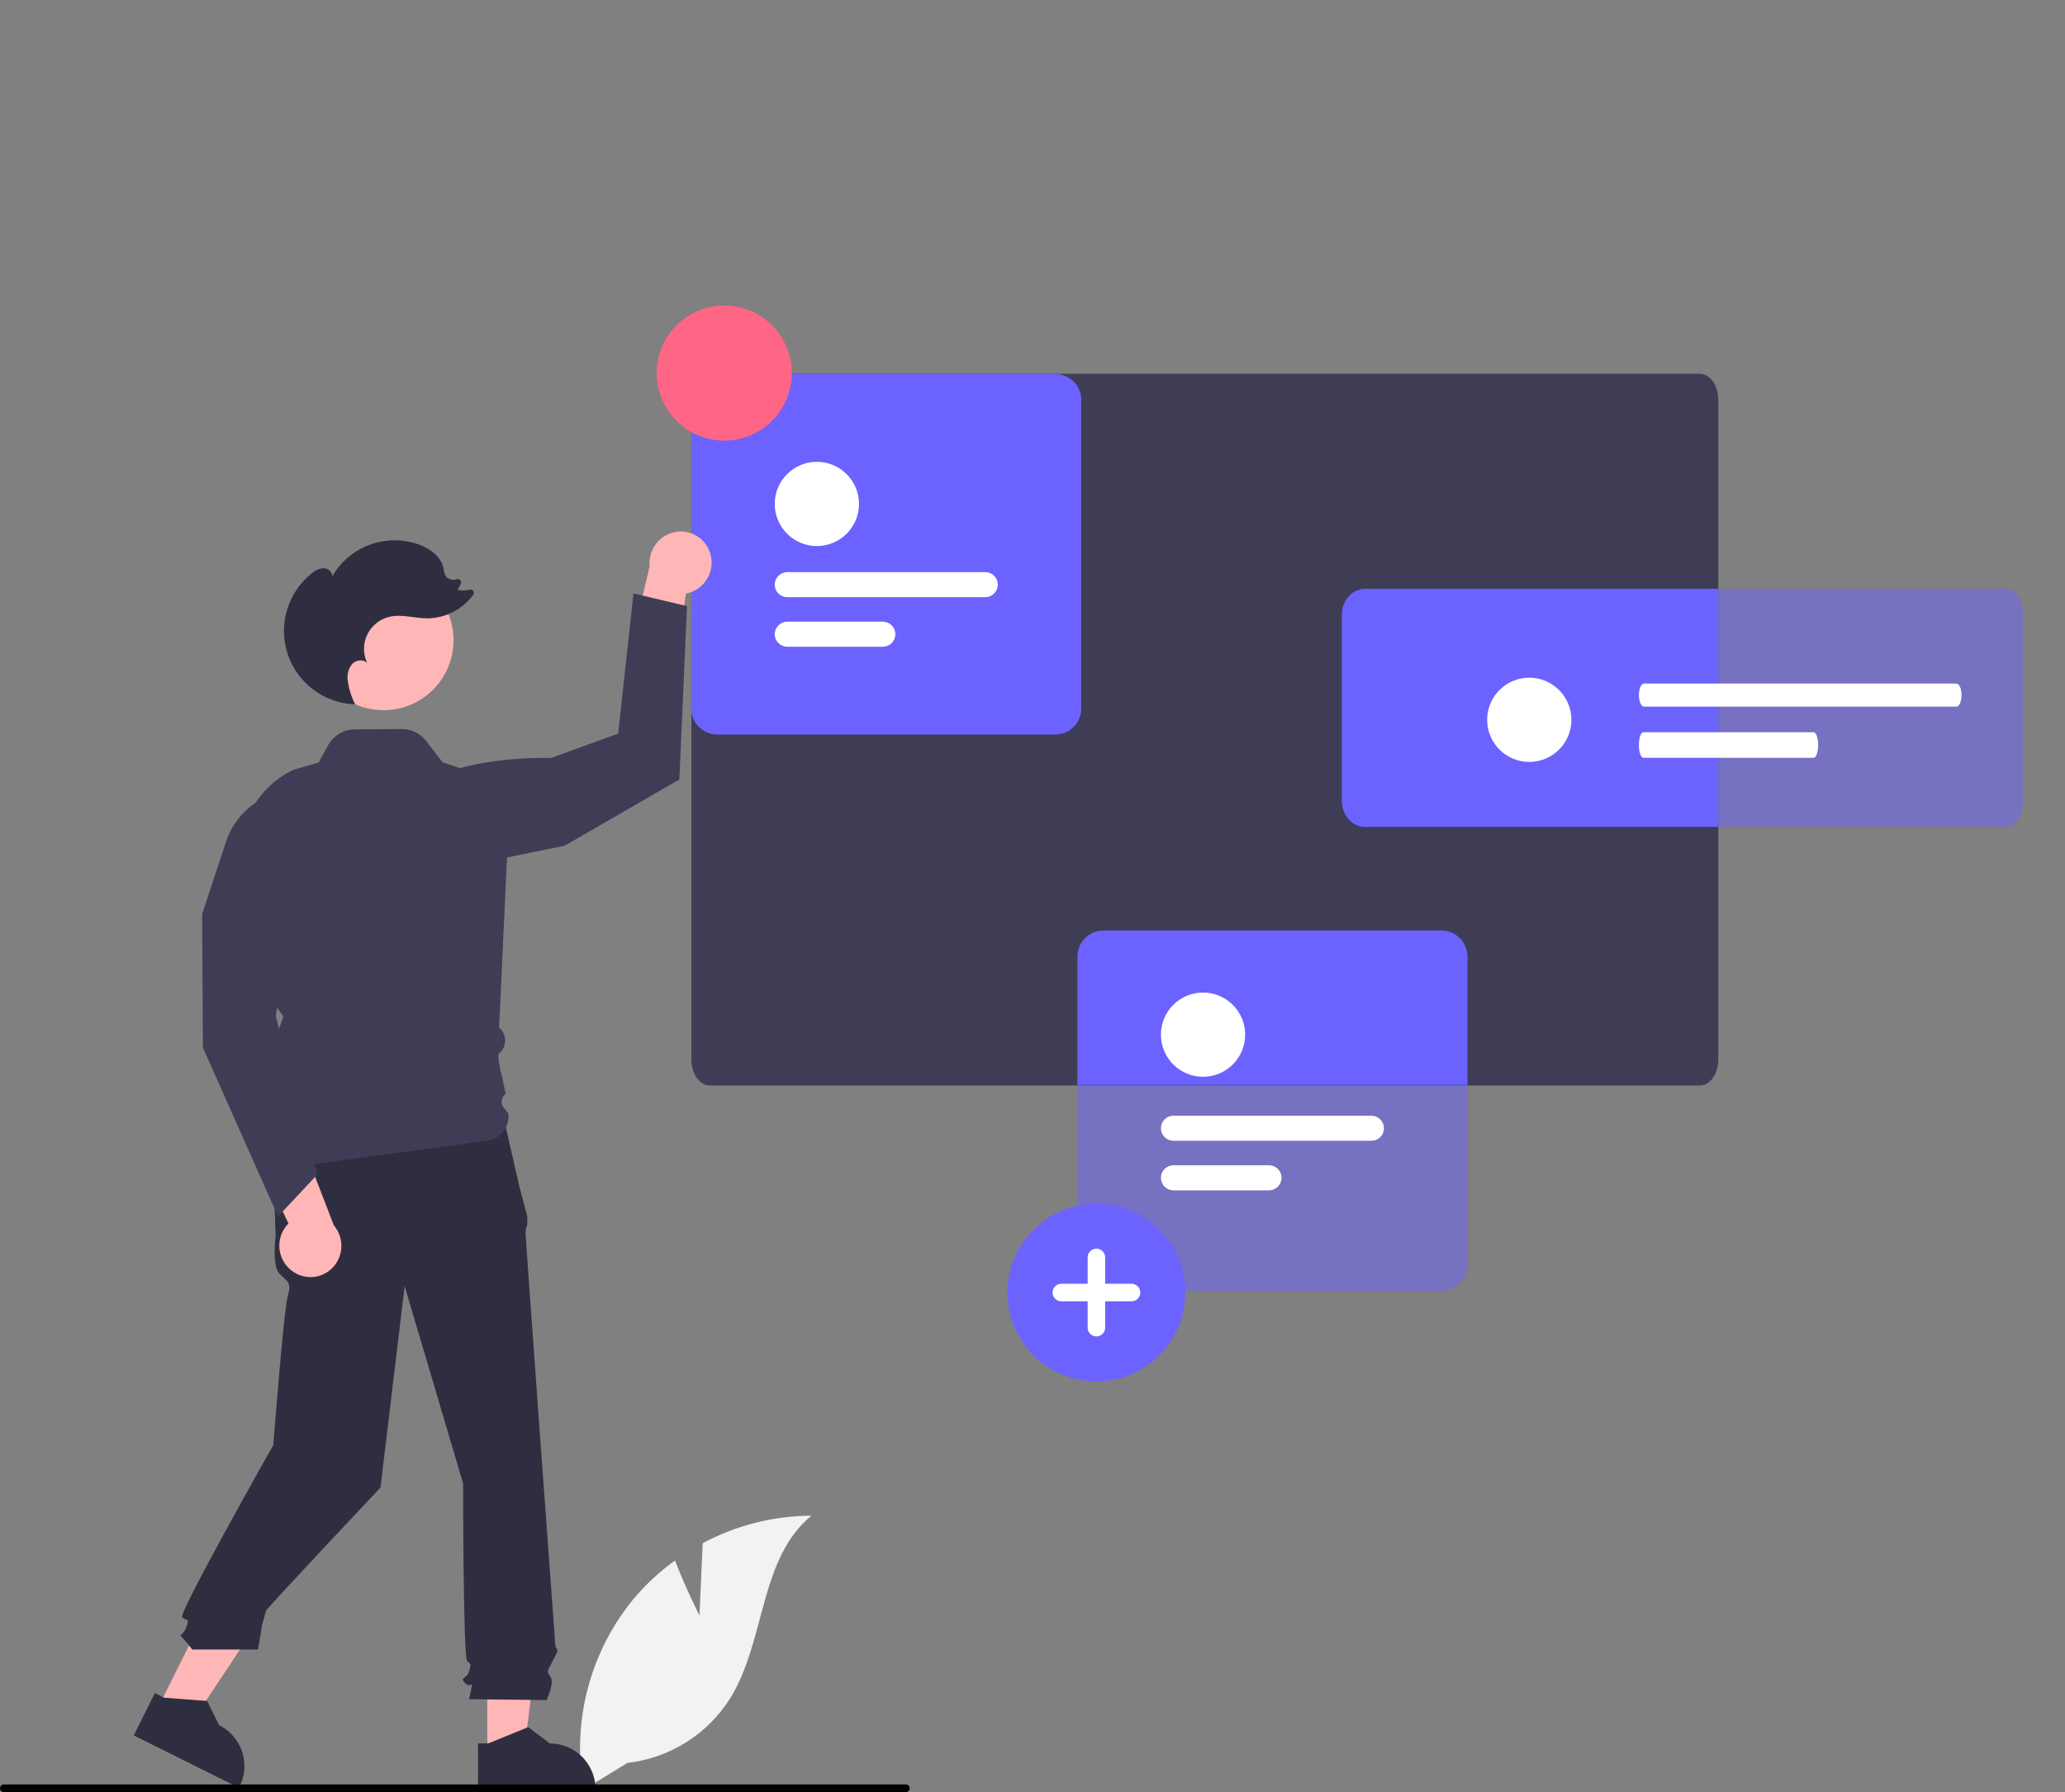 <svg width="864" height="750" viewBox="0 0 864 750" fill="none" xmlns="http://www.w3.org/2000/svg">
<rect x="0" y="0" width="864" height="750" fill="#808080" stroke="none"/>
<g clip-path="url(#clip0_11_229)">
<path opacity="0.5" d="M839.768 346.071H568.089C566.324 346.068 564.63 344.923 563.382 342.887C562.133 340.85 561.431 338.09 561.429 335.21V257.29C561.431 254.41 562.133 251.649 563.382 249.613C564.631 247.577 566.324 246.432 568.089 246.429H839.768C841.534 246.432 843.227 247.577 844.476 249.613C845.724 251.649 846.427 254.41 846.429 257.29V335.21C846.427 338.09 845.724 340.85 844.476 342.887C843.227 344.923 841.534 346.068 839.768 346.071Z" fill="#6C63FF"/>
<path d="M292.66 676.035L294.003 645.826C308.009 638.34 323.63 634.386 339.511 634.307C317.654 652.176 320.386 686.622 305.567 710.652C300.888 718.112 294.591 724.422 287.141 729.117C279.691 733.812 271.281 736.77 262.532 737.772L244.242 748.971C241.732 734.979 242.286 720.61 245.864 706.853C249.442 693.096 255.96 680.278 264.969 669.283C270.085 663.164 275.95 657.715 282.427 653.062C286.807 664.613 292.66 676.035 292.66 676.035Z" fill="#F2F2F2"/>
<path d="M711.236 156.429H296.988C294.947 156.429 292.989 157.573 291.545 159.61C290.101 161.646 289.288 164.409 289.286 167.292V443.409C289.288 446.293 290.1 449.058 291.544 451.097C292.988 453.136 294.946 454.283 296.988 454.286H711.236C713.276 454.28 715.232 453.132 716.674 451.093C718.116 449.054 718.927 446.291 718.928 443.409V167.292C718.926 164.411 718.115 161.65 716.673 159.614C715.231 157.577 713.275 156.432 711.236 156.429Z" fill="#3F3D56"/>
<path d="M571.137 246.429C568.563 246.432 566.095 247.576 564.275 249.611C562.455 251.645 561.431 254.404 561.429 257.282V335.205C561.431 338.084 562.454 340.844 564.274 342.881C566.094 344.918 568.562 346.065 571.137 346.071H718.929V246.429H571.137Z" fill="#6C63FF"/>
<path d="M639.853 318.864C649.587 318.864 657.478 310.973 657.478 301.238C657.478 291.504 649.587 283.613 639.853 283.613C630.118 283.613 622.227 291.504 622.227 301.238C622.227 310.973 630.118 318.864 639.853 318.864Z" fill="white"/>
<path d="M818.561 295.714H687.868C687.297 295.714 686.749 295.206 686.345 294.302C685.941 293.398 685.714 292.172 685.714 290.893C685.714 289.614 685.941 288.388 686.345 287.484C686.749 286.579 687.297 286.071 687.868 286.071H818.561C819.132 286.071 819.68 286.579 820.083 287.484C820.487 288.388 820.714 289.614 820.714 290.893C820.714 292.172 820.487 293.398 820.083 294.302C819.68 295.206 819.132 295.714 818.561 295.714Z" fill="white"/>
<path d="M758.822 317.143H687.607C687.105 317.143 686.624 316.578 686.269 315.574C685.914 314.569 685.714 313.207 685.714 311.786C685.714 310.365 685.914 309.002 686.269 307.998C686.624 306.993 687.105 306.429 687.607 306.429H758.822C759.324 306.429 759.805 306.993 760.16 307.998C760.515 309.002 760.714 310.365 760.714 311.786C760.714 313.207 760.515 314.569 760.16 315.574C759.805 316.578 759.324 317.143 758.822 317.143Z" fill="white"/>
<path d="M203.877 734.598L219.131 734.597L226.387 675.761H203.874L203.877 734.598Z" fill="#FFB6B6"/>
<path d="M199.987 729.617L204.28 729.617L221.042 722.8L230.027 729.616H230.028C235.105 729.616 239.974 731.633 243.564 735.223C247.154 738.813 249.171 743.682 249.172 748.759V749.382L199.987 749.383L199.987 729.617Z" fill="#2F2E41"/>
<path d="M66.05 714.766L79.703 721.57L112.443 672.15L92.294 662.107L66.05 714.766Z" fill="#FFB6B6"/>
<path d="M64.79 708.573L68.632 710.488L86.675 711.864L91.676 721.972L91.677 721.973C96.221 724.238 99.678 728.215 101.29 733.03C102.902 737.844 102.535 743.102 100.27 747.646L99.993 748.203L55.973 726.263L64.79 708.573Z" fill="#2F2E41"/>
<path d="M210.636 467.386L113.649 469.916L115.335 517.145C115.335 517.145 113.648 529.795 117.022 533.169C120.395 536.542 122.082 536.542 120.395 542.446C118.709 548.349 114.348 604.756 114.348 604.756C114.348 604.756 74.542 675.14 76.228 676.827C77.915 678.514 79.602 676.827 77.915 681.044C76.228 685.261 74.542 683.574 76.228 685.261C77.723 686.872 79.13 688.561 80.445 690.321H107.936C107.936 690.321 109.473 681.887 109.473 681.044C109.473 680.2 111.16 675.14 111.16 674.297C111.16 673.454 159.19 622.565 159.19 622.565L169.311 538.229L193.768 620.879C193.768 620.879 193.768 693.408 195.455 695.095C197.142 696.782 197.142 695.938 196.299 699.312C195.455 702.685 192.082 701.842 194.612 704.372C197.142 706.902 197.985 702.685 197.142 706.902L196.299 711.119L228.7 711.481C228.7 711.481 232.073 704.372 230.387 701.842C228.7 699.312 228.801 700.003 230.859 695.862C232.917 691.722 233.76 690.878 232.917 690.035C232.073 689.191 232.073 684.706 232.073 684.706C232.073 684.706 219.913 518.831 219.913 516.301C219.849 514.999 220.089 513.7 220.613 512.507V509.073L217.383 496.904L210.636 467.386Z" fill="#2F2E41"/>
<path d="M603.101 389.44H461.699C458.818 389.443 456.056 390.589 454.019 392.627C451.982 394.664 450.836 397.426 450.833 400.307V453.981H613.955V400.307C613.952 397.428 612.808 394.668 610.774 392.631C608.739 390.594 605.98 389.446 603.101 389.44Z" fill="#6C63FF"/>
<path opacity="0.5" d="M603.097 540.255H461.694C458.815 540.252 456.054 539.106 454.017 537.07C451.981 535.034 450.836 532.273 450.833 529.393V400.302C450.836 397.422 451.981 394.661 454.018 392.625C456.054 390.589 458.815 389.444 461.694 389.44H603.097C605.976 389.444 608.737 390.589 610.773 392.625C612.81 394.661 613.955 397.422 613.958 400.302V529.393C613.955 532.273 612.81 535.034 610.773 537.07C608.737 539.106 605.976 540.252 603.097 540.255Z" fill="#6C63FF"/>
<path d="M503.355 450.629C513.09 450.629 520.981 442.738 520.981 433.003C520.981 423.269 513.09 415.378 503.355 415.378C493.621 415.378 485.729 423.269 485.729 433.003C485.729 442.738 493.621 450.629 503.355 450.629Z" fill="white"/>
<path d="M573.811 477.419H490.978C489.586 477.419 488.251 476.866 487.267 475.882C486.283 474.897 485.73 473.562 485.73 472.17C485.73 470.778 486.283 469.443 487.267 468.459C488.251 467.475 489.586 466.922 490.978 466.922H573.811C575.203 466.922 576.538 467.475 577.522 468.459C578.506 469.443 579.059 470.778 579.059 472.17C579.059 473.562 578.506 474.897 577.522 475.882C576.538 476.866 575.203 477.419 573.811 477.419Z" fill="white"/>
<path d="M530.949 498.159H490.978C489.586 498.159 488.251 497.605 487.267 496.621C486.282 495.637 485.729 494.302 485.729 492.91C485.729 491.518 486.282 490.183 487.267 489.198C488.251 488.214 489.586 487.661 490.978 487.661H530.949C532.341 487.661 533.676 488.214 534.661 489.198C535.645 490.183 536.198 491.518 536.198 492.91C536.198 494.302 535.645 495.637 534.661 496.621C533.676 497.605 532.341 498.159 530.949 498.159Z" fill="white"/>
<path d="M458.746 578.142C451.386 578.142 444.19 575.959 438.07 571.87C431.95 567.781 427.18 561.968 424.363 555.168C421.546 548.368 420.809 540.885 422.245 533.665C423.681 526.446 427.226 519.815 432.43 514.61C437.635 509.405 444.266 505.861 451.486 504.425C458.705 502.989 466.188 503.726 472.988 506.543C479.789 509.359 485.601 514.13 489.69 520.25C493.78 526.37 495.962 533.565 495.962 540.926C495.962 550.796 492.041 560.262 485.062 567.242C478.083 574.221 468.617 578.142 458.746 578.142Z" fill="#6C63FF"/>
<path d="M473.431 537.255H462.417V526.241C462.417 525.268 462.031 524.334 461.342 523.645C460.654 522.957 459.72 522.57 458.746 522.57C457.772 522.57 456.839 522.957 456.15 523.645C455.462 524.334 455.075 525.268 455.075 526.241V537.255H444.061C443.579 537.254 443.101 537.348 442.654 537.532C442.208 537.716 441.803 537.987 441.461 538.328C441.119 538.669 440.848 539.074 440.663 539.52C440.479 539.965 440.383 540.443 440.383 540.926C440.383 541.409 440.479 541.887 440.663 542.333C440.848 542.778 441.119 543.183 441.461 543.524C441.803 543.865 442.208 544.136 442.654 544.32C443.101 544.504 443.579 544.598 444.061 544.597H455.075V555.611C455.075 556.584 455.462 557.518 456.15 558.207C456.839 558.895 457.772 559.282 458.746 559.282C459.72 559.282 460.654 558.895 461.342 558.207C462.031 557.518 462.417 556.584 462.417 555.611V544.597H473.431C474.404 544.597 475.338 544.21 476.027 543.522C476.715 542.833 477.102 541.9 477.102 540.926C477.102 539.952 476.715 539.019 476.027 538.33C475.338 537.642 474.404 537.255 473.431 537.255Z" fill="white"/>
<path d="M441.519 307.374H300.117C297.237 307.371 294.476 306.225 292.44 304.189C290.404 302.153 289.258 299.392 289.255 296.512V167.421C289.258 164.541 290.404 161.781 292.44 159.744C294.476 157.708 297.237 156.563 300.117 156.56H441.519C444.399 156.563 447.16 157.708 449.196 159.744C451.232 161.781 452.378 164.541 452.381 167.421V296.512C452.378 299.392 451.232 302.153 449.196 304.189C447.16 306.225 444.399 307.371 441.519 307.374Z" fill="#6C63FF"/>
<path d="M341.778 228.521C351.513 228.521 359.404 220.63 359.404 210.895C359.404 201.161 351.513 193.27 341.778 193.27C332.044 193.27 324.153 201.161 324.153 210.895C324.153 220.63 332.044 228.521 341.778 228.521Z" fill="#6C63FF"/>
<path d="M412.234 249.925H329.402C328.01 249.925 326.675 249.372 325.691 248.387C324.706 247.403 324.153 246.068 324.153 244.676C324.153 243.284 324.706 241.949 325.691 240.965C326.675 239.98 328.01 239.427 329.402 239.427H412.234C413.626 239.427 414.961 239.98 415.946 240.965C416.93 241.949 417.483 243.284 417.483 244.676C417.483 246.068 416.93 247.403 415.946 248.387C414.961 249.372 413.626 249.925 412.234 249.925Z" fill="#6C63FF"/>
<path d="M369.372 270.664H329.402C328.01 270.664 326.675 270.111 325.69 269.127C324.706 268.143 324.153 266.808 324.153 265.415C324.153 264.023 324.706 262.688 325.69 261.704C326.675 260.72 328.01 260.167 329.402 260.167H369.372C370.765 260.167 372.1 260.72 373.084 261.704C374.068 262.688 374.621 264.023 374.621 265.415C374.621 266.808 374.068 268.143 373.084 269.127C372.1 270.111 370.765 270.664 369.372 270.664Z" fill="#6C63FF"/>
<path opacity="0.5" d="M441.519 307.374H300.117C297.237 307.371 294.476 306.225 292.44 304.189C290.404 302.153 289.258 299.392 289.255 296.512V167.421C289.258 164.541 290.404 161.781 292.44 159.744C294.476 157.708 297.237 156.563 300.117 156.56H441.519C444.399 156.563 447.16 157.708 449.196 159.744C451.232 161.781 452.378 164.541 452.381 167.421V296.512C452.378 299.392 451.232 302.153 449.196 304.189C447.16 306.225 444.399 307.371 441.519 307.374Z" fill="#6C63FF"/>
<path d="M341.778 228.521C351.513 228.521 359.404 220.63 359.404 210.895C359.404 201.161 351.513 193.27 341.778 193.27C332.044 193.27 324.153 201.161 324.153 210.895C324.153 220.63 332.044 228.521 341.778 228.521Z" fill="white"/>
<path d="M412.234 249.925H329.402C328.01 249.925 326.675 249.372 325.691 248.387C324.706 247.403 324.153 246.068 324.153 244.676C324.153 243.284 324.706 241.949 325.691 240.965C326.675 239.98 328.01 239.427 329.402 239.427H412.234C413.626 239.427 414.961 239.98 415.946 240.965C416.93 241.949 417.483 243.284 417.483 244.676C417.483 246.068 416.93 247.403 415.946 248.387C414.961 249.372 413.626 249.925 412.234 249.925Z" fill="white"/>
<path d="M369.372 270.664H329.402C328.01 270.664 326.675 270.111 325.69 269.127C324.706 268.143 324.153 266.808 324.153 265.415C324.153 264.023 324.706 262.688 325.69 261.704C326.675 260.72 328.01 260.167 329.402 260.167H369.372C370.765 260.167 372.1 260.72 373.084 261.704C374.068 262.688 374.621 264.023 374.621 265.415C374.621 266.808 374.068 268.143 373.084 269.127C372.1 270.111 370.765 270.664 369.372 270.664Z" fill="white"/>
<path d="M303.034 184.413C318.651 184.413 331.312 171.753 331.312 156.136C331.312 140.518 318.651 127.858 303.034 127.858C287.417 127.858 274.756 140.518 274.756 156.136C274.756 171.753 287.417 184.413 303.034 184.413Z" fill="#FF6584"/>
<path d="M380.632 748.398C380.633 748.608 380.592 748.817 380.511 749.012C380.431 749.206 380.313 749.383 380.164 749.532C380.015 749.681 379.838 749.799 379.643 749.879C379.449 749.96 379.24 750.001 379.029 750H1.602C1.177 750 0.77 749.831 0.469 749.531C0.169 749.23 0 748.823 0 748.398C0 747.973 0.169 747.565 0.469 747.265C0.77 746.964 1.177 746.795 1.602 746.795H379.029C379.24 746.795 379.449 746.836 379.643 746.916C379.838 746.996 380.015 747.114 380.164 747.263C380.313 747.412 380.431 747.589 380.511 747.784C380.591 747.978 380.633 748.187 380.632 748.398Z" fill="black"/>
<path d="M296.99 231.037C298.153 234.288 297.991 237.865 296.541 240.997C295.09 244.129 292.466 246.566 289.236 247.782C288.521 248.049 287.784 248.252 287.033 248.389L279.565 294.117L262.046 277.942L271.824 236.997C271.462 233.547 272.473 230.093 274.637 227.382C276.801 224.671 279.946 222.92 283.391 222.509C286.289 222.177 289.214 222.84 291.685 224.39C294.156 225.94 296.027 228.284 296.99 231.037L296.99 231.037Z" fill="#FFB6B6"/>
<path d="M167.701 334.653C167.701 334.653 181.298 316.688 230.638 317.18L258.643 307.004L265.043 248.335L287.445 253.668L284.244 326.205L236.242 353.94L173.305 366.741L167.701 334.653Z" fill="#3F3D56"/>
<path d="M160.477 297.226C176.65 297.226 189.761 284.115 189.761 267.942C189.761 251.769 176.65 238.658 160.477 238.658C144.303 238.658 131.192 251.769 131.192 267.942C131.192 284.115 144.303 297.226 160.477 297.226Z" fill="#FFB6B6"/>
<path d="M110.912 489.983C110.86 489.983 110.809 489.976 110.759 489.962C110.218 489.811 109.791 489.692 111.742 472.821L113.848 459.485L111.792 447.71L108.334 444.252L113.892 438.695L118.555 425.447L110.486 413.49L101.227 364.588C99.636 356.149 100.873 347.422 104.746 339.758C108.62 332.094 114.914 325.922 122.652 322.2L133.368 319.069L137.266 311.919C138.361 309.911 139.973 308.233 141.935 307.058C143.897 305.883 146.138 305.255 148.425 305.237L168.048 305.091C170.028 305.076 171.984 305.52 173.763 306.388C175.543 307.256 177.097 308.524 178.304 310.093L185.15 318.993L213.539 328.636L208.832 430.061C209.58 430.687 210.19 431.461 210.623 432.334C211.056 433.208 211.303 434.162 211.348 435.136C211.394 436.11 211.237 437.082 210.887 437.993C210.537 438.903 210.002 439.73 209.316 440.423C209.021 440.721 208.786 440.963 208.642 441.123C208.163 441.803 209.061 446.879 210.17 451.189L211.592 457.789C211.135 458.115 210.752 458.533 210.465 459.015C210.178 459.496 209.994 460.033 209.924 460.589C209.855 461.146 209.902 461.71 210.062 462.248C210.222 462.786 210.492 463.284 210.854 463.712L212.667 465.854C213.026 468.539 212.304 471.257 210.662 473.412C209.019 475.566 206.589 476.981 203.905 477.347C177.96 480.878 111.048 489.983 110.912 489.983Z" fill="#3F3D56"/>
<path d="M152.985 295.792C152.86 295.517 152.735 295.24 152.611 294.963C152.659 294.965 152.706 294.972 152.754 294.973L152.985 295.792Z" fill="#2F2E41"/>
<path d="M130.378 239.989C131.768 238.678 133.576 237.896 135.484 237.782C137.377 237.843 139.298 239.553 138.905 241.407C142.384 235.248 147.92 230.512 154.543 228.028C161.165 225.545 168.451 225.474 175.121 227.827C179.827 229.487 184.443 232.809 185.524 237.682C185.629 238.961 186.011 240.202 186.642 241.32C187.189 241.917 187.899 242.341 188.684 242.54C189.47 242.739 190.296 242.704 191.062 242.439L191.108 242.426C191.37 242.336 191.653 242.327 191.92 242.4C192.187 242.473 192.426 242.625 192.606 242.835C192.787 243.046 192.899 243.305 192.93 243.58C192.961 243.856 192.909 244.134 192.78 244.379L191.448 246.862C193.127 247.237 194.871 247.199 196.533 246.754C196.809 246.682 197.1 246.697 197.367 246.797C197.635 246.897 197.864 247.077 198.025 247.312C198.186 247.548 198.27 247.828 198.266 248.113C198.261 248.398 198.169 248.675 198.001 248.906C195.788 251.933 192.898 254.403 189.563 256.117C186.227 257.832 182.537 258.744 178.787 258.782C173.466 258.749 168.091 256.915 162.912 258.139C160.909 258.612 159.037 259.528 157.434 260.819C155.831 262.111 154.537 263.744 153.648 265.601C152.758 267.457 152.296 269.489 152.294 271.547C152.292 273.606 152.751 275.639 153.638 277.497C152.047 275.757 148.972 276.168 147.344 277.875C146.595 278.788 146.041 279.845 145.717 280.981C145.393 282.117 145.305 283.308 145.46 284.479C145.894 288.066 146.959 291.548 148.606 294.765C142.314 294.571 136.233 292.451 131.184 288.691C126.135 284.931 122.362 279.712 120.375 273.739C118.387 267.766 118.28 261.327 120.069 255.291C121.858 249.256 125.457 243.915 130.378 239.989L130.378 239.989Z" fill="#2F2E41"/>
<path d="M122.321 531.983C119.521 529.963 117.627 526.925 117.047 523.522C116.467 520.119 117.248 516.624 119.221 513.792C119.658 513.167 120.15 512.582 120.691 512.044L100.93 470.135L124.531 473.534L139.678 512.81C141.932 515.448 143.056 518.867 142.81 522.327C142.563 525.787 140.964 529.011 138.359 531.302C136.159 533.218 133.373 534.33 130.459 534.453C127.545 534.577 124.675 533.706 122.321 531.983H122.321Z" fill="#FFB6B6"/>
<path d="M116.336 509.099L84.891 438.427L84.576 382.61L94.489 352.46C95.833 348.37 97.985 344.59 100.815 341.345C103.645 338.1 107.097 335.456 110.967 333.568C114.837 331.679 119.046 330.586 123.346 330.353C127.645 330.119 131.948 330.75 136 332.208L136.218 332.286L136.309 332.5C136.676 333.355 144.989 353.918 120.33 396.222L115.367 425.168L132.781 491.518L116.336 509.099Z" fill="#3F3D56"/>
</g>
<defs>
<clipPath id="clip0_11_229">
<rect width="1208.29" height="750" fill="white"/>
</clipPath>
</defs>
</svg>

